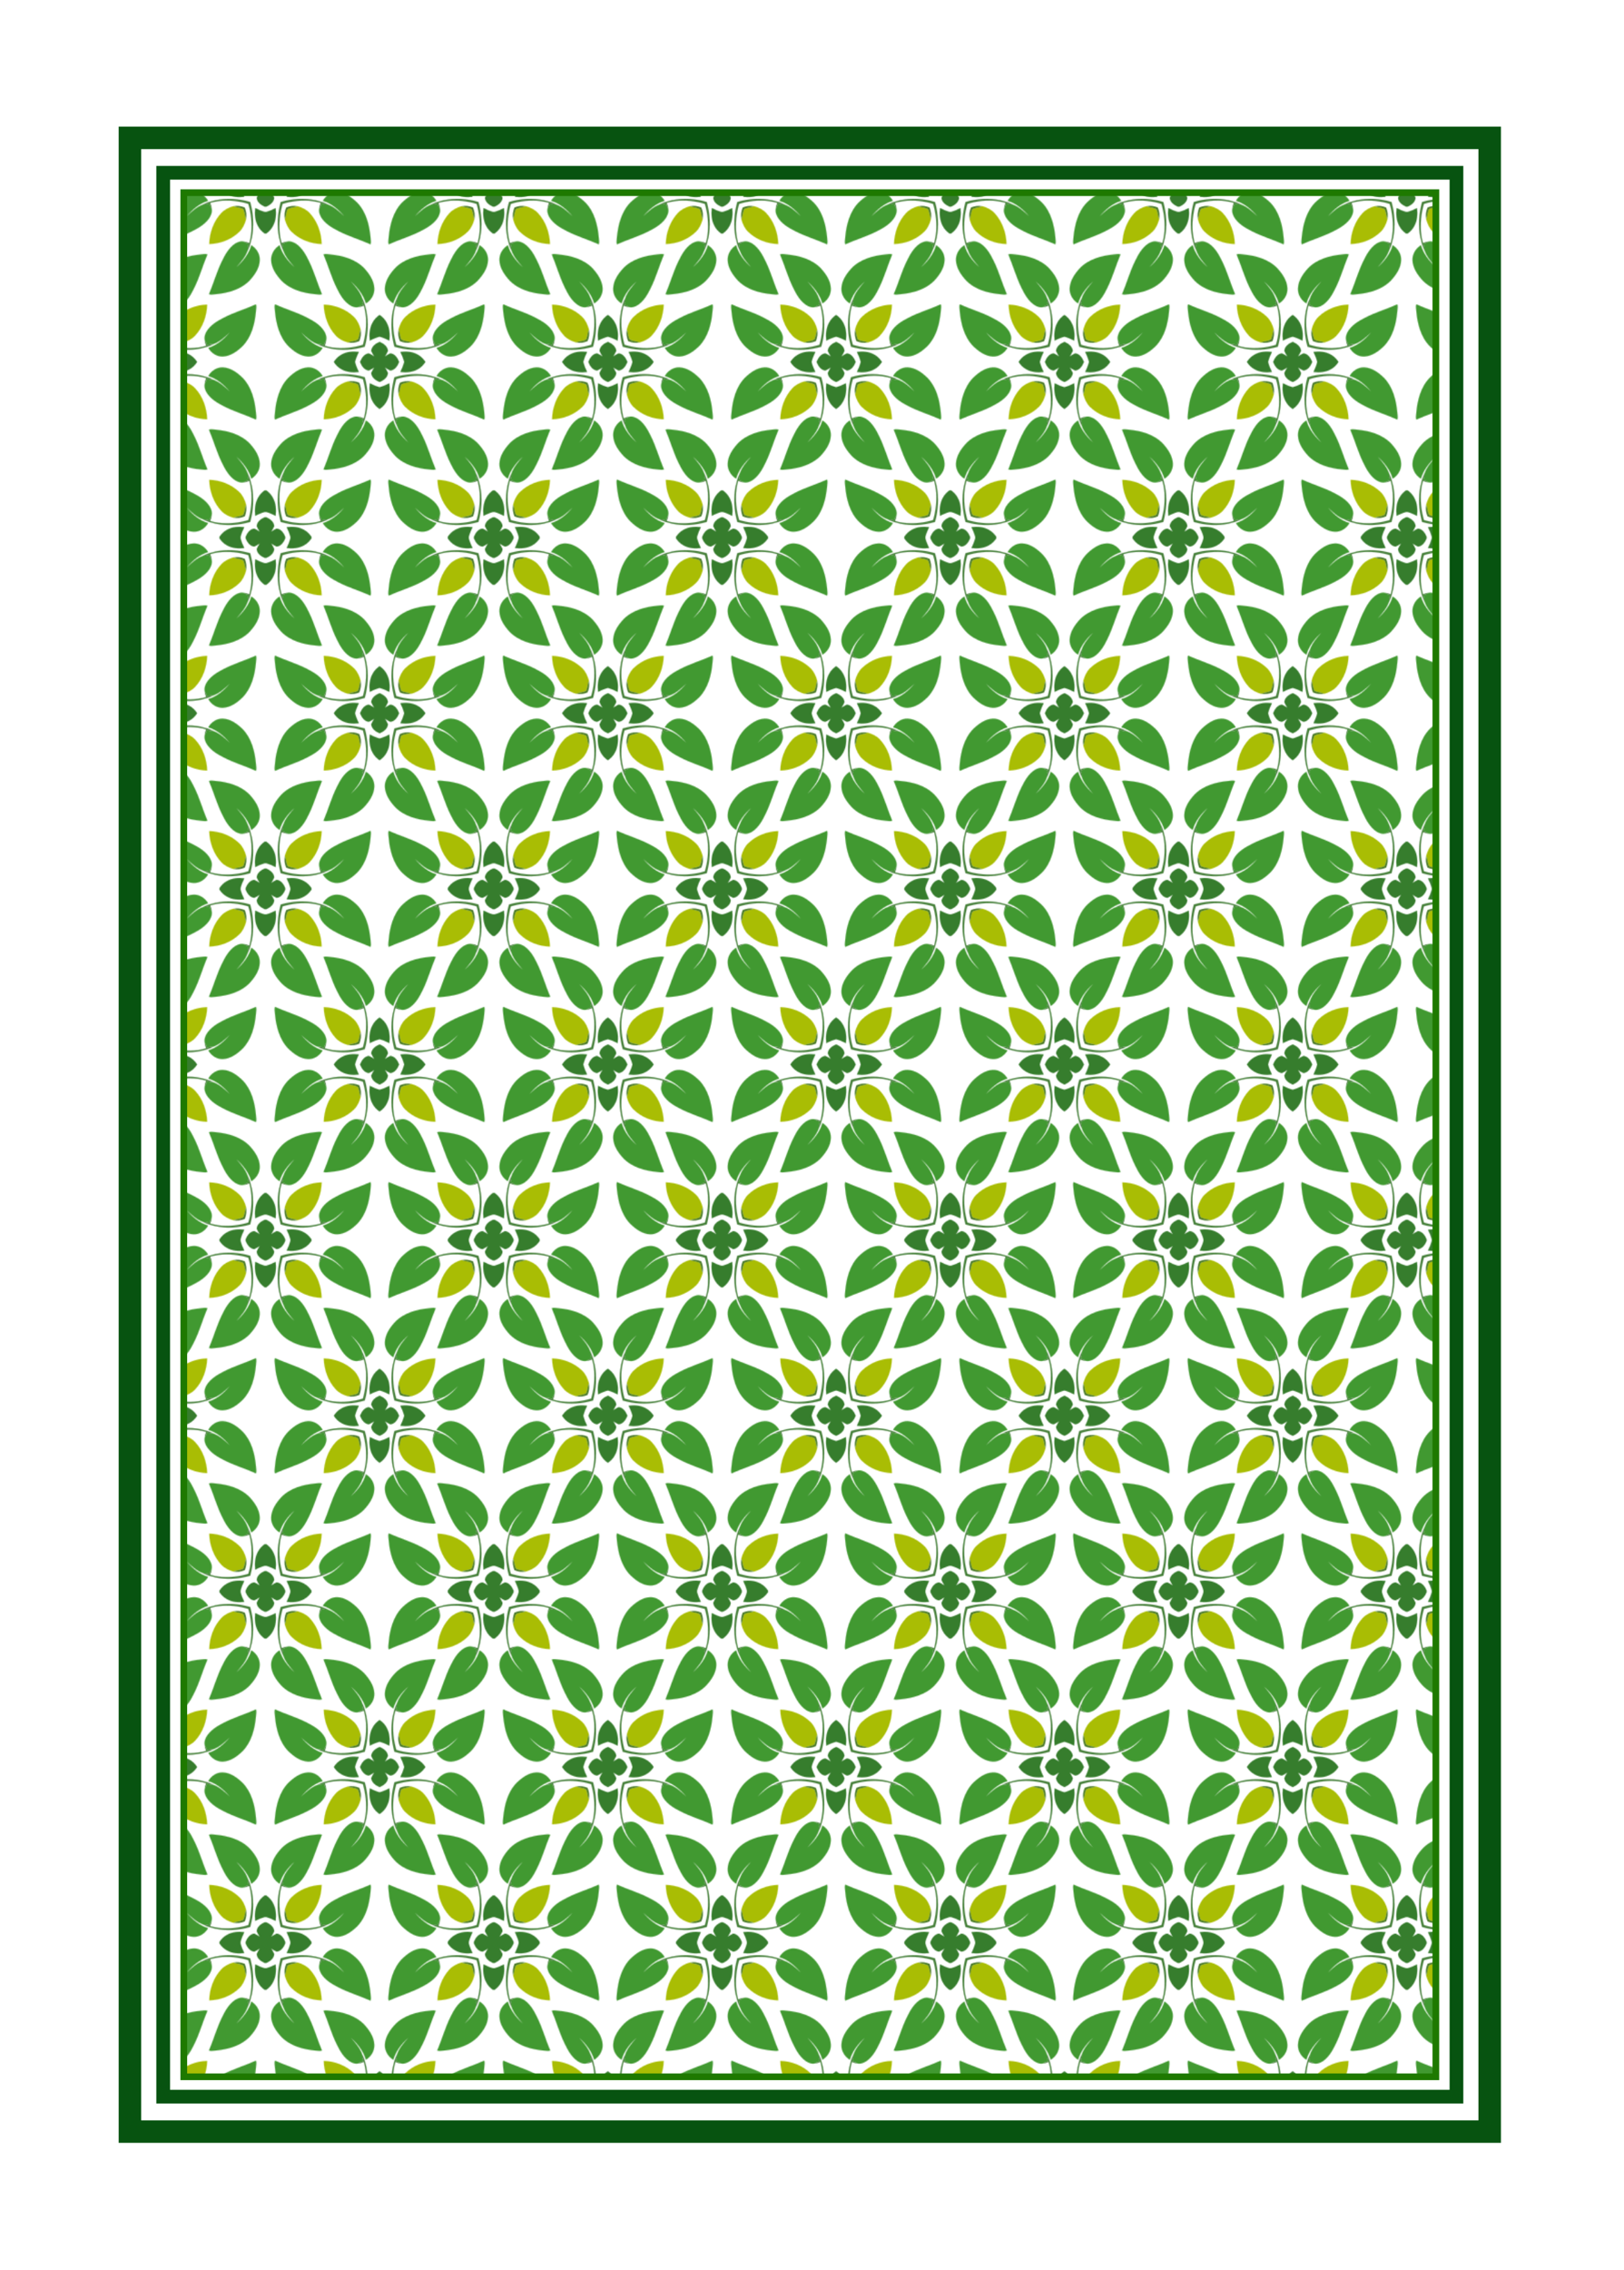 <?xml version="1.0" encoding="UTF-8" standalone="no"?>
<svg
   id="svg22446"
   version="1.1"
   viewBox="0 0 63 88"
   height="88mm"
   width="63mm"
   sodipodi:docname="green-2.svg"
   inkscape:version="1.4.1 (93de688d07, 2025-03-30)"
   inkscape:export-filename="green-2.svg"
   inkscape:export-xdpi="96"
   inkscape:export-ydpi="96"
   xmlns:inkscape="http://www.inkscape.org/namespaces/inkscape"
   xmlns:sodipodi="http://sodipodi.sourceforge.net/DTD/sodipodi-0.dtd"
   xmlns:xlink="http://www.w3.org/1999/xlink"
   xmlns="http://www.w3.org/2000/svg"
   xmlns:svg="http://www.w3.org/2000/svg"
   xmlns:rdf="http://www.w3.org/1999/02/22-rdf-syntax-ns#"
   xmlns:cc="http://creativecommons.org/ns#"
   xmlns:dc="http://purl.org/dc/elements/1.1/">
  <title
     id="title3347">Vector Playing Cards - Playing Card Backs</title>
  <sodipodi:namedview
     inkscape:document-units="mm"
     inkscape:snap-page="false"
     inkscape:snap-text-baseline="true"
     inkscape:snap-center="true"
     inkscape:snap-object-midpoints="true"
     inkscape:snap-midpoints="true"
     inkscape:snap-smooth-nodes="true"
     inkscape:object-paths="true"
     inkscape:snap-intersection-paths="true"
     inkscape:snap-bbox-midpoints="true"
     inkscape:snap-bbox-edge-midpoints="false"
     inkscape:bbox-nodes="false"
     inkscape:bbox-paths="false"
     inkscape:snap-bbox="true"
     showguides="true"
     inkscape:snap-global="true"
     inkscape:current-layer="svg22446"
     inkscape:window-maximized="0"
     inkscape:window-y="0"
     inkscape:window-x="0"
     inkscape:cy="470.05449"
     inkscape:cx="1251.6879"
     inkscape:zoom="0.74459453"
     inkscape:pagecheckerboard="true"
     showgrid="false"
     id="namedview10438"
     inkscape:window-height="2081"
     inkscape:window-width="1916"
     inkscape:pageshadow="2"
     inkscape:pageopacity="0"
     guidetolerance="10"
     gridtolerance="10"
     objecttolerance="10"
     borderopacity="1"
     bordercolor="#666666"
     pagecolor="#a6a6a6"
     showborder="false"
     units="mm"
     inkscape:snap-nodes="false"
     inkscape:snap-others="false"
     inkscape:snap-grids="false"
     inkscape:snap-to-guides="false"
     inkscape:showpageshadow="0"
     inkscape:deskcolor="#505050">
    <inkscape:page
       x="0"
       y="1.8946784e-14"
       width="63"
       height="88"
       id="page1"
       margin="0"
       bleed="0" />
  </sodipodi:namedview>
  <defs
     id="defs22440">
    <pattern
       patternTransform="matrix(0.035,0,0,0.036,43.27,451.147)"
       id="pattern5365"
       xlink:href="#New_Pattern_2" />
    <pattern
       overflow="visible"
       viewBox="21.565 -396.69 250.084 375.125"
       id="New_Pattern_2"
       patternUnits="userSpaceOnUse"
       height="375.125"
       width="250.084">
      <g
         id="g128">
        <polygon
           id="polygon2-9"
           points="21.565,-396.69 271.648,-396.69 271.648,-21.565 21.565,-21.565   "
           fill="none" />
        <g
           id="g20">
          <path
             id="path4-4"
             d="M271.648-43.096c4.241,1.746,8.806,4.76,9.219,9.718     c-0.94,2.022-2.009,4.029-3.284,5.878c1.849-1.275,3.857-2.344,5.878-3.284     c4.958,0.414,7.972,4.978,9.718,9.219c-1.746,4.241-4.76,8.806-9.718,9.219     c-2.022-0.94-4.029-2.009-5.878-3.284c1.275,1.849,2.344,3.857,3.284,5.878     c-0.414,4.958-4.978,7.972-9.219,9.718c-4.241-1.746-8.806-4.76-9.219-9.718     c0.94-2.022,2.009-4.029,3.284-5.878c-1.849,1.275-3.857,2.344-5.878,3.284     c-4.958-0.414-7.972-4.978-9.718-9.219c1.746-4.241,4.76-8.806,9.718-9.219     c2.022,0.94,4.029,2.009,5.878,3.284c-1.275-1.849-2.344-3.857-3.284-5.878     C262.843-38.336,267.408-41.35,271.648-43.096z"
             stroke-width="0.062"
             stroke="#367D2D"
             fill="#367D2D" />
          <path
             id="path6-4"
             d="M221.269-21.565c2.145-3.272,4.951-6.068,8.481-7.883     c5.784-3.235,12.637-3.674,19.101-2.9c-1.774,3.437-3.225,7.052-4.233,10.783     c1.008,3.732,2.459,7.346,4.233,10.783c-6.463,0.774-13.316,0.334-19.101-2.9     C226.221-15.497,223.415-18.292,221.269-21.565z"
             stroke-width="0.062"
             stroke="#367D2D"
             fill="#367D2D" />
          <path
             id="path8-1"
             d="M271.648-71.944c3.272,2.145,6.068,4.951,7.883,8.481     c3.235,5.784,3.674,12.637,2.9,19.101c-3.437-1.774-7.052-3.225-10.783-4.233     c-3.732,1.008-7.346,2.459-10.783,4.233c-0.774-6.463-0.334-13.316,2.901-19.101     C265.581-66.992,268.376-69.798,271.648-71.944z"
             stroke-width="0.062"
             stroke="#367D2D"
             fill="#367D2D" />
          <path
             id="path10-3"
             d="M171.079-38.717     c5.99,5.689,13.355,11.017,21.918,11.373c6.625,0.256,12.782-3.674,16.055-9.319     c-9.414-2.767-17.186-9.136-23.532-16.428c5.428,4.938,11.145,10.177,18.154,12.576     c2.299-0.417,4.537,0.251,6.614,1.191c0.529-1.932,1.392-3.752,2.566-5.383     c0.98-3.318-0.406-6.998-2.143-9.859c-4.342-6.625-11.451-10.772-18.394-14.218     c-11.479-5.857-23.972-9.33-35.752-14.474c-0.896,2.466-0.039,5.094,0.039,7.621     C157.846-62.36,161.465-48.498,171.079-38.717z"
             stroke-width="0.062"
             stroke="#419931"
             fill="#419931" />
          <path
             id="path12-1"
             d="M254.496-122.134     c5.689,5.99,11.017,13.355,11.373,21.918c0.256,6.625-3.674,12.782-9.319,16.055     c-2.767-9.414-9.136-17.186-16.428-23.532c4.938,5.428,10.177,11.145,12.576,18.154     c-0.417,2.299,0.251,4.537,1.191,6.614c-1.932,0.529-3.752,1.392-5.383,2.566     c-3.318,0.98-6.998-0.406-9.859-2.143c-6.625-4.342-10.772-11.451-14.218-18.394     c-5.857-11.479-9.33-23.972-14.474-35.752c2.466-0.896,5.094-0.039,7.621,0.039     C230.853-135.367,244.715-131.748,254.496-122.134z"
             stroke-width="0.062"
             stroke="#419931"
             fill="#419931" />
          <path
             id="path14-4"
             d="M247.749-45.464c-3.325,1.695-7.158,1.754-10.661,2.956     l-0.317,0.106c-4.916-1.397-9.781-3.613-13.328-7.393c-8.432-8.86-12.848-21.023-13.182-33.157     c12.134,0.335,24.297,4.75,33.157,13.182c3.78,3.546,5.996,8.412,7.393,13.328l-0.106,0.317     C249.503-52.622,249.444-48.789,247.749-45.464z"
             stroke-width="0.062"
             stroke="#A9BD04"
             fill="#A9BD04" />
          <path
             id="path16-2"
             d="M255.335-37.877     c-12.464,3.505-25.674,4.39-38.384,1.799c-4.532-1.113-9.169-2.177-13.277-4.437     c2.299-0.417,4.537,0.251,6.614,1.191c0.529-1.932,1.392-3.752,2.566-5.383     c-0.061,2.032-0.768,3.953-1.536,5.812c11.195,3.29,23.215,3.106,34.583,0.824     c2.49-0.517,4.952-1.14,7.38-1.861c0.721-2.429,1.343-4.89,1.861-7.38c2.283-11.368,2.466-23.387-0.824-34.583     c-1.859,0.768-3.78,1.475-5.812,1.536c1.631-1.175,3.452-2.038,5.383-2.566     c-0.941-2.076-1.609-4.314-1.191-6.614c2.26,4.109,3.324,8.746,4.437,13.277     C259.726-63.551,258.841-50.341,255.335-37.877z"
             stroke-width="0.062"
             stroke="#46803A"
             fill="#46803A" />
          <path
             id="path18-4"
             d="M249.328-43.885c-3.862,1.609-8.101,2.31-12.241,1.377     c3.503-1.202,7.336-1.262,10.661-2.956c1.695-3.325,1.754-7.158,2.956-10.661     C251.638-51.986,250.937-47.746,249.328-43.885z"
             stroke-width="0.062"
             stroke="#477823"
             fill="#477823" />
        </g>
        <g
           id="g38">
          <path
             id="path22-3"
             d="M21.565-43.096c4.241,1.746,8.806,4.76,9.219,9.718     c-0.94,2.022-2.009,4.029-3.284,5.878c1.849-1.275,3.857-2.344,5.878-3.284     c4.958,0.414,7.972,4.978,9.718,9.219c-1.746,4.241-4.76,8.806-9.718,9.219     c-2.022-0.94-4.029-2.009-5.878-3.284c1.275,1.849,2.344,3.857,3.284,5.878     c-0.414,4.958-4.978,7.972-9.219,9.718c-4.241-1.746-8.806-4.76-9.219-9.718     c0.94-2.022,2.009-4.029,3.284-5.878c-1.849,1.275-3.857,2.344-5.878,3.284     c-4.958-0.414-7.972-4.978-9.718-9.219c1.746-4.241,4.76-8.806,9.718-9.219     c2.022,0.94,4.029,2.009,5.878,3.284c-1.275-1.849-2.344-3.857-3.284-5.878     C12.759-38.336,17.324-41.35,21.565-43.096z"
             stroke-width="0.062"
             stroke="#367D2D"
             fill="#367D2D" />
          <path
             id="path24-6"
             d="M71.944-21.565c-2.145,3.272-4.951,6.068-8.481,7.883     c-5.784,3.235-12.637,3.674-19.101,2.9c1.774-3.437,3.225-7.052,4.233-10.783     c-1.008-3.732-2.459-7.346-4.233-10.783c6.463-0.774,13.316-0.334,19.101,2.9     C66.992-27.632,69.798-24.837,71.944-21.565z"
             stroke-width="0.062"
             stroke="#367D2D"
             fill="#367D2D" />
          <path
             id="path26-3"
             d="M21.565-71.944c3.272,2.145,6.068,4.951,7.883,8.481     c3.235,5.784,3.674,12.637,2.9,19.101c-3.437-1.774-7.052-3.225-10.783-4.233     c-3.732,1.008-7.346,2.459-10.783,4.233c-0.774-6.463-0.334-13.316,2.9-19.101     C15.497-66.992,18.292-69.798,21.565-71.944z"
             stroke-width="0.062"
             stroke="#367D2D"
             fill="#367D2D" />
          <path
             id="path28-6"
             d="M38.717-122.134     c-5.689,5.99-11.017,13.355-11.373,21.918c-0.256,6.625,3.674,12.782,9.319,16.055     c2.767-9.414,9.136-17.186,16.428-23.532c-4.938,5.428-10.177,11.145-12.576,18.154     c0.417,2.299-0.251,4.537-1.191,6.614c1.932,0.529,3.752,1.392,5.383,2.566     c3.318,0.98,6.998-0.406,9.859-2.143c6.625-4.342,10.772-11.451,14.218-18.394     c5.856-11.479,9.33-23.972,14.474-35.752c-2.466-0.896-5.094-0.039-7.621,0.039     C62.36-135.367,48.498-131.748,38.717-122.134z"
             stroke-width="0.062"
             stroke="#419931"
             fill="#419931" />
          <path
             id="path30-1"
             d="M122.134-38.717     c-5.99,5.689-13.355,11.017-21.918,11.373c-6.625,0.256-12.782-3.674-16.055-9.319     c9.414-2.767,17.186-9.136,23.532-16.428c-5.428,4.938-11.145,10.177-18.154,12.576     c-2.299-0.417-4.537,0.251-6.614,1.191c-0.529-1.932-1.392-3.752-2.566-5.383     c-0.98-3.318,0.406-6.998,2.143-9.859c4.342-6.625,11.451-10.772,18.394-14.218     c11.479-5.857,23.972-9.33,35.752-14.474c0.896,2.466,0.039,5.094-0.039,7.621     C135.367-62.36,131.748-48.498,122.134-38.717z"
             stroke-width="0.062"
             stroke="#419931"
             fill="#419931" />
          <path
             id="path32-0"
             d="M56.125-42.508l0.317,0.106     c4.916-1.397,9.781-3.613,13.328-7.393c8.432-8.86,12.848-21.023,13.182-33.157     c-12.134,0.335-24.297,4.75-33.157,13.182c-3.78,3.546-5.996,8.412-7.393,13.328l0.106,0.317     c1.202,3.503,1.262,7.336,2.956,10.661C48.789-43.77,52.622-43.71,56.125-42.508z"
             stroke-width="0.062"
             stroke="#A9BD04"
             fill="#A9BD04" />
          <path
             id="path34-6"
             d="M76.261-36.078c4.532-1.113,9.169-2.177,13.277-4.437     c-2.299-0.417-4.537,0.251-6.614,1.191c-0.529-1.932-1.392-3.752-2.566-5.383     c0.061,2.032,0.768,3.953,1.536,5.812c-11.195,3.29-23.215,3.106-34.583,0.824     c-2.49-0.517-4.952-1.14-7.38-1.861c-0.721-2.429-1.343-4.89-1.861-7.38     c-2.283-11.368-2.466-23.387,0.824-34.583c1.859,0.768,3.78,1.475,5.812,1.536     c-1.631-1.175-3.452-2.038-5.383-2.566c0.941-2.076,1.609-4.314,1.191-6.614     c-2.26,4.109-3.324,8.746-4.437,13.277c-2.591,12.71-1.706,25.92,1.799,38.384     C50.341-34.372,63.551-33.487,76.261-36.078z"
             stroke-width="0.062"
             stroke="#46803A"
             fill="#46803A" />
          <path
             id="path36-1"
             d="M56.125-42.508c-3.503-1.202-7.336-1.262-10.661-2.956     c-1.695-3.325-1.754-7.158-2.956-10.661c-0.933,4.139-0.232,8.379,1.377,12.241     C47.746-42.276,51.986-41.575,56.125-42.508z"
             stroke-width="0.062"
             stroke="#477823"
             fill="#477823" />
        </g>
        <g
           id="g90">
          <path
             id="path40-9"
             d="M146.606-230.659c4.241,1.746,8.806,4.76,9.219,9.718     c-0.94,2.022-2.009,4.029-3.284,5.878c1.849-1.275,3.857-2.344,5.878-3.284     c4.958,0.414,7.972,4.978,9.718,9.219c-1.746,4.241-4.76,8.806-9.718,9.219     c-2.022-0.94-4.029-2.009-5.878-3.284c1.275,1.849,2.344,3.857,3.284,5.878     c-0.414,4.958-4.978,7.972-9.219,9.718c-4.241-1.746-8.806-4.76-9.219-9.718     c0.94-2.022,2.009-4.029,3.284-5.878c-1.849,1.275-3.857,2.344-5.878,3.284     c-4.958-0.414-7.972-4.978-9.718-9.219c1.746-4.241,4.76-8.806,9.718-9.219     c2.022,0.94,4.029,2.009,5.878,3.284c-1.275-1.849-2.344-3.857-3.284-5.878     C137.801-225.899,142.366-228.913,146.606-230.659z"
             stroke-width="0.062"
             stroke="#367D2D"
             fill="#367D2D" />
          <path
             id="path42-2"
             d="M196.985-209.127c-2.145,3.272-4.951,6.068-8.481,7.883     c-5.784,3.235-12.637,3.674-19.101,2.9c1.774-3.437,3.225-7.052,4.233-10.783     c-1.008-3.732-2.459-7.346-4.233-10.783c6.463-0.774,13.316-0.334,19.101,2.9     C192.034-215.195,194.84-212.4,196.985-209.127z"
             stroke-width="0.062"
             stroke="#367D2D"
             fill="#367D2D" />
          <path
             id="path44-7"
             d="M146.606-158.749c-3.272-2.145-6.068-4.951-7.883-8.481     c-3.235-5.784-3.674-12.637-2.9-19.101c3.437,1.774,7.052,3.225,10.783,4.233     c3.732-1.008,7.346-2.459,10.783-4.233c0.774,6.463,0.334,13.316-2.9,19.101     C152.674-163.7,149.879-160.894,146.606-158.749z"
             stroke-width="0.062"
             stroke="#367D2D"
             fill="#367D2D" />
          <path
             id="path46-7"
             d="M96.228-209.127c2.145-3.272,4.951-6.068,8.481-7.883     c5.784-3.235,12.637-3.674,19.101-2.9c-1.774,3.437-3.225,7.052-4.233,10.783     c1.008,3.732,2.459,7.346,4.233,10.783c-6.463,0.774-13.316,0.334-19.101-2.9     C101.179-203.06,98.373-205.855,96.228-209.127z"
             stroke-width="0.062"
             stroke="#367D2D"
             fill="#367D2D" />
          <path
             id="path48-7"
             d="M146.606-259.506c3.272,2.145,6.068,4.951,7.883,8.481     c3.235,5.784,3.674,12.637,2.9,19.101c-3.437-1.774-7.052-3.225-10.783-4.233     c-3.732,1.008-7.346,2.459-10.783,4.233c-0.774-6.463-0.334-13.316,2.9-19.101     C140.539-254.555,143.334-257.361,146.606-259.506z"
             stroke-width="0.062"
             stroke="#367D2D"
             fill="#367D2D" />
          <path
             id="path50-7"
             d="M163.759-309.697     c-5.689,5.99-11.017,13.355-11.373,21.918c-0.256,6.625,3.674,12.782,9.319,16.055     c2.767-9.414,9.136-17.186,16.428-23.532c-4.938,5.428-10.177,11.145-12.576,18.154     c0.417,2.299-0.251,4.537-1.191,6.614c1.932,0.529,3.752,1.392,5.383,2.566     c3.318,0.98,6.998-0.406,9.859-2.143c6.625-4.342,10.772-11.451,14.218-18.394     c5.857-11.479,9.33-23.972,14.474-35.752c-2.466-0.896-5.094-0.039-7.621,0.039     C187.402-322.93,173.54-319.311,163.759-309.697z"
             stroke-width="0.062"
             stroke="#419931"
             fill="#419931" />
          <path
             id="path52-4"
             d="M46.037-226.28     c5.99,5.689,13.355,11.017,21.918,11.373c6.625,0.256,12.782-3.674,16.055-9.319     c-9.414-2.767-17.186-9.136-23.532-16.428c5.428,4.938,11.145,10.177,18.154,12.576     c2.299-0.417,4.537,0.251,6.614,1.191c0.529-1.932,1.392-3.752,2.566-5.383     c0.98-3.318-0.406-6.998-2.143-9.859c-4.342-6.625-11.451-10.772-18.394-14.218     c-11.479-5.856-23.972-9.33-35.752-14.474c-0.896,2.466-0.039,5.094,0.039,7.621     C32.804-249.923,36.423-236.061,46.037-226.28z"
             stroke-width="0.062"
             stroke="#419931"
             fill="#419931" />
          <path
             id="path54-1"
             d="M129.454-108.558     c5.689-5.99,11.017-13.355,11.373-21.918c0.256-6.625-3.674-12.782-9.319-16.055     c-2.767,9.414-9.136,17.186-16.428,23.532c4.938-5.428,10.177-11.145,12.576-18.154     c-0.417-2.299,0.251-4.537,1.191-6.614c-1.932-0.529-3.752-1.392-5.383-2.566     c-3.318-0.98-6.998,0.406-9.859,2.143c-6.625,4.342-10.772,11.451-14.218,18.394     c-5.857,11.479-9.33,23.972-14.474,35.752c2.466,0.896,5.094,0.039,7.621-0.039     C105.811-95.325,119.673-98.944,129.454-108.558z"
             stroke-width="0.062"
             stroke="#419931"
             fill="#419931" />
          <path
             id="path56-8"
             d="M247.176-191.975     c-5.99-5.689-13.355-11.017-21.918-11.373c-6.625-0.256-12.782,3.674-16.055,9.319     c9.414,2.767,17.186,9.136,23.532,16.428c-5.428-4.938-11.145-10.177-18.154-12.576     c-2.299,0.417-4.537-0.251-6.614-1.191c-0.529,1.932-1.392,3.752-2.566,5.383     c-0.98,3.318,0.406,6.998,2.143,9.859c4.342,6.625,11.451,10.772,18.394,14.218     c11.479,5.857,23.972,9.33,35.752,14.474c0.896-2.466,0.039-5.094-0.039-7.621     C260.409-168.332,256.79-182.194,247.176-191.975z"
             stroke-width="0.062"
             stroke="#419931"
             fill="#419931" />
          <path
             id="path58-4"
             d="M247.176-226.28     c-5.99,5.689-13.355,11.017-21.918,11.373c-6.625,0.256-12.782-3.674-16.055-9.319     c9.414-2.767,17.186-9.136,23.532-16.428c-5.428,4.938-11.145,10.177-18.154,12.576     c-2.299-0.417-4.537,0.251-6.614,1.191c-0.529-1.932-1.392-3.752-2.566-5.383     c-0.98-3.318,0.406-6.998,2.143-9.859c4.342-6.625,11.451-10.772,18.394-14.218     c11.479-5.856,23.972-9.33,35.752-14.474c0.896,2.466,0.039,5.094-0.039,7.621     C260.409-249.923,256.79-236.061,247.176-226.28z"
             stroke-width="0.062"
             stroke="#419931"
             fill="#419931" />
          <path
             id="path60"
             d="M129.454-309.697     c5.689,5.99,11.017,13.355,11.373,21.918c0.256,6.625-3.674,12.782-9.319,16.055     c-2.767-9.414-9.136-17.186-16.428-23.532c4.938,5.428,10.177,11.145,12.576,18.154     c-0.417,2.299,0.251,4.537,1.191,6.614c-1.932,0.529-3.752,1.392-5.383,2.566     c-3.318,0.98-6.998-0.406-9.859-2.143c-6.625-4.342-10.772-11.451-14.218-18.394     c-5.857-11.479-9.33-23.972-14.474-35.752c2.466-0.896,5.094-0.039,7.621,0.039     C105.811-322.93,119.673-319.311,129.454-309.697z"
             stroke-width="0.062"
             stroke="#419931"
             fill="#419931" />
          <path
             id="path62-7"
             d="M46.037-191.975     c5.99-5.689,13.355-11.017,21.918-11.373c6.625-0.256,12.782,3.674,16.055,9.319     c-9.414,2.767-17.186,9.136-23.532,16.428c5.428-4.938,11.145-10.177,18.154-12.576     c2.299,0.417,4.537-0.251,6.614-1.191c0.529,1.932,1.392,3.752,2.566,5.383     c0.98,3.318-0.406,6.998-2.143,9.859c-4.342,6.625-11.451,10.772-18.394,14.218     c-11.479,5.857-23.972,9.33-35.752,14.474c-0.896-2.466-0.039-5.094,0.039-7.621     C32.804-168.332,36.423-182.194,46.037-191.975z"
             stroke-width="0.062"
             stroke="#419931"
             fill="#419931" />
          <path
             id="path64-8"
             d="M163.759-108.558     c-5.689-5.99-11.017-13.355-11.373-21.918c-0.256-6.625,3.674-12.782,9.319-16.055     c2.767,9.414,9.136,17.186,16.428,23.532c-4.938-5.428-10.177-11.145-12.576-18.154     c0.417-2.299-0.251-4.537-1.191-6.614c1.932-0.529,3.752-1.392,5.383-2.566     c3.318-0.98,6.998,0.406,9.859,2.143c6.625,4.342,10.772,11.451,14.218,18.394     c5.857,11.479,9.33,23.972,14.474,35.752c-2.466,0.896-5.094,0.039-7.621-0.039     C187.402-95.325,173.54-98.944,163.759-108.558z"
             stroke-width="0.062"
             stroke="#419931"
             fill="#419931" />
          <path
             id="path66-2"
             d="M181.167-230.071l0.317,0.106     c4.916-1.397,9.781-3.613,13.328-7.393c8.432-8.86,12.848-21.023,13.182-33.157     c-12.134,0.335-24.297,4.75-33.157,13.182c-3.78,3.546-5.996,8.412-7.393,13.328l0.106,0.317     c1.202,3.503,1.262,7.336,2.956,10.661C173.831-231.332,177.664-231.273,181.167-230.071z"
             stroke-width="0.062"
             stroke="#A9BD04"
             fill="#A9BD04" />
          <path
             id="path68-2"
             d="M170.506-185.228c3.325-1.695,7.158-1.754,10.661-2.956     l0.317-0.106c4.916,1.397,9.781,3.613,13.328,7.393c8.432,8.86,12.848,21.023,13.182,33.157     c-12.134-0.335-24.297-4.75-33.157-13.182c-3.78-3.546-5.996-8.412-7.393-13.328l0.106-0.317     C168.752-178.07,168.811-181.903,170.506-185.228z"
             stroke-width="0.062"
             stroke="#A9BD04"
             fill="#A9BD04" />
          <path
             id="path70-7"
             d="M122.707-185.228c1.695,3.325,1.754,7.158,2.956,10.661     l0.106,0.317c-1.397,4.916-3.613,9.781-7.393,13.328c-8.86,8.432-21.023,12.848-33.157,13.182     c0.335-12.134,4.75-24.297,13.182-33.157c3.546-3.78,8.412-5.996,13.328-7.393l0.317,0.106     C115.549-186.982,119.382-186.923,122.707-185.228z"
             stroke-width="0.062"
             stroke="#A9BD04"
             fill="#A9BD04" />
          <path
             id="path72-1"
             d="M122.707-233.027c-3.325,1.695-7.158,1.754-10.661,2.956     l-0.317,0.106c-4.916-1.397-9.781-3.613-13.328-7.393c-8.432-8.86-12.848-21.023-13.182-33.157     c12.134,0.335,24.297,4.75,33.157,13.182c3.78,3.546,5.996,8.412,7.393,13.328l-0.106,0.317     C124.461-240.185,124.402-236.352,122.707-233.027z"
             stroke-width="0.062"
             stroke="#A9BD04"
             fill="#A9BD04" />
          <path
             id="path74-6"
             d="M201.303-223.641c4.532-1.113,9.169-2.177,13.277-4.437     c-2.299-0.417-4.537,0.251-6.614,1.191c-0.529-1.932-1.392-3.752-2.566-5.383     c0.061,2.032,0.768,3.953,1.536,5.812c-11.195,3.29-23.215,3.106-34.583,0.824     c-2.49-0.517-4.952-1.14-7.38-1.861c-0.721-2.429-1.343-4.89-1.861-7.38     c-2.283-11.368-2.466-23.387,0.824-34.583c1.859,0.768,3.78,1.475,5.812,1.536     c-1.631-1.175-3.452-2.038-5.383-2.566c0.941-2.076,1.609-4.314,1.191-6.614     c-2.26,4.109-3.324,8.746-4.437,13.277c-2.591,12.71-1.706,25.92,1.799,38.384     C175.383-221.935,188.593-221.05,201.303-223.641z"
             stroke-width="0.062"
             stroke="#46803A"
             fill="#46803A" />
          <path
             id="path76-7"
             d="M162.919-192.815     c12.464-3.505,25.674-4.39,38.384-1.799c4.532,1.113,9.169,2.177,13.277,4.437     c-2.299,0.417-4.537-0.251-6.614-1.191c-0.529,1.932-1.392,3.752-2.566,5.383     c0.061-2.032,0.768-3.953,1.536-5.812c-11.195-3.29-23.215-3.106-34.583-0.824     c-2.49,0.517-4.952,1.14-7.38,1.861c-0.721,2.429-1.343,4.89-1.861,7.38     c-2.283,11.368-2.466,23.387,0.824,34.583c1.859-0.768,3.78-1.475,5.812-1.536     c-1.631,1.175-3.452,2.038-5.383,2.566c0.941,2.076,1.609,4.314,1.191,6.614     c-2.26-4.109-3.324-8.746-4.437-13.277C158.529-167.141,159.414-180.351,162.919-192.815z"
             stroke-width="0.062"
             stroke="#46803A"
             fill="#46803A" />
          <path
             id="path78-0"
             d="M130.294-192.815     c3.505,12.464,4.39,25.674,1.799,38.384c-1.113,4.532-2.177,9.169-4.437,13.277     c-0.417-2.299,0.251-4.537,1.191-6.614c-1.932-0.529-3.752-1.392-5.383-2.566     c2.032,0.061,3.953,0.768,5.812,1.536c3.29-11.195,3.106-23.215,0.824-34.583     c-0.517-2.49-1.14-4.952-1.861-7.38c-2.429-0.721-4.89-1.343-7.38-1.861     c-11.368-2.283-23.387-2.466-34.583,0.824c0.768,1.859,1.475,3.78,1.536,5.812     c-1.175-1.631-2.038-3.452-2.566-5.383c-2.076,0.941-4.314,1.609-6.614,1.191     c4.109-2.26,8.746-3.324,13.277-4.437C104.62-197.205,117.83-196.32,130.294-192.815z"
             stroke-width="0.062"
             stroke="#46803A"
             fill="#46803A" />
          <path
             id="path80-5"
             d="M130.294-225.44     c-12.464,3.505-25.674,4.39-38.384,1.799c-4.532-1.113-9.169-2.177-13.277-4.437     c2.299-0.417,4.537,0.251,6.614,1.191c0.529-1.932,1.392-3.752,2.566-5.383     c-0.061,2.032-0.768,3.953-1.536,5.812c11.195,3.29,23.215,3.106,34.583,0.824     c2.49-0.517,4.952-1.14,7.38-1.861c0.721-2.429,1.343-4.89,1.861-7.38c2.283-11.368,2.466-23.387-0.824-34.583     c-1.859,0.768-3.78,1.475-5.812,1.536c1.631-1.175,3.452-2.038,5.383-2.566     c-0.941-2.076-1.609-4.314-1.191-6.614c2.26,4.109,3.324,8.746,4.437,13.277     C134.684-251.114,133.799-237.904,130.294-225.44z"
             stroke-width="0.062"
             stroke="#46803A"
             fill="#46803A" />
          <path
             id="path82-9"
             d="M181.167-230.071c-3.503-1.202-7.336-1.262-10.661-2.956     c-1.695-3.325-1.754-7.158-2.956-10.661c-0.933,4.139-0.232,8.379,1.377,12.241     C172.788-229.839,177.028-229.137,181.167-230.071z"
             stroke-width="0.062"
             stroke="#477823"
             fill="#477823" />
          <path
             id="path84-7"
             d="M168.926-186.808c3.862-1.609,8.101-2.31,12.241-1.377     c-3.503,1.202-7.336,1.262-10.661,2.956c-1.695,3.325-1.754,7.158-2.956,10.661     C166.616-178.706,167.318-182.946,168.926-186.808z"
             stroke-width="0.062"
             stroke="#477823"
             fill="#477823" />
          <path
             id="path86-7"
             d="M124.287-186.808c1.609,3.862,2.31,8.101,1.377,12.241     c-1.202-3.503-1.262-7.336-2.956-10.661c-3.325-1.695-7.158-1.754-10.661-2.956     C116.185-189.118,120.425-188.416,124.287-186.808z"
             stroke-width="0.062"
             stroke="#477823"
             fill="#477823" />
          <path
             id="path88-7"
             d="M124.287-231.447c-3.862,1.609-8.101,2.31-12.241,1.377     c3.503-1.202,7.336-1.262,10.661-2.956c1.695-3.325,1.754-7.158,2.956-10.661     C126.597-239.549,125.895-235.309,124.287-231.447z"
             stroke-width="0.062"
             stroke="#477823"
             fill="#477823" />
        </g>
        <g
           id="g108">
          <path
             id="path92-8"
             d="M271.648-418.221c4.241,1.746,8.806,4.76,9.219,9.718     c-0.94,2.022-2.009,4.029-3.284,5.878c1.849-1.275,3.857-2.344,5.878-3.284     c4.958,0.414,7.972,4.978,9.718,9.219c-1.746,4.241-4.76,8.806-9.718,9.219     c-2.022-0.94-4.029-2.009-5.878-3.284c1.275,1.849,2.344,3.857,3.284,5.878     c-0.414,4.958-4.978,7.972-9.219,9.718c-4.241-1.746-8.806-4.76-9.219-9.718     c0.94-2.022,2.009-4.029,3.284-5.878c-1.849,1.275-3.857,2.344-5.878,3.284     c-4.958-0.414-7.972-4.978-9.718-9.219c1.746-4.241,4.76-8.806,9.718-9.219     c2.022,0.94,4.029,2.009,5.878,3.284c-1.275-1.849-2.344-3.857-3.284-5.878     C262.843-413.461,267.408-416.476,271.648-418.221z"
             stroke-width="0.062"
             stroke="#367D2D"
             fill="#367D2D" />
          <path
             id="path94-5"
             d="M271.648-346.311c-3.272-2.145-6.068-4.951-7.883-8.481     c-3.235-5.784-3.674-12.637-2.901-19.101c3.437,1.774,7.052,3.225,10.783,4.233     c3.732-1.008,7.346-2.459,10.783-4.233c0.774,6.463,0.334,13.316-2.9,19.101     C277.716-351.262,274.921-348.457,271.648-346.311z"
             stroke-width="0.062"
             stroke="#367D2D"
             fill="#367D2D" />
          <path
             id="path96-3"
             d="M221.269-396.69c2.145-3.272,4.951-6.068,8.481-7.883     c5.784-3.235,12.637-3.674,19.101-2.9c-1.774,3.437-3.225,7.052-4.233,10.783     c1.008,3.732,2.459,7.346,4.233,10.783c-6.463,0.774-13.316,0.334-19.101-2.9     C226.221-390.623,223.415-393.418,221.269-396.69z"
             stroke-width="0.062"
             stroke="#367D2D"
             fill="#367D2D" />
          <path
             id="path98-5"
             d="M254.496-296.121     c5.689-5.99,11.017-13.355,11.373-21.918c0.256-6.625-3.674-12.782-9.319-16.055     c-2.767,9.414-9.136,17.186-16.428,23.532c4.938-5.428,10.177-11.145,12.576-18.154     c-0.417-2.299,0.251-4.537,1.191-6.614c-1.932-0.529-3.752-1.392-5.383-2.566     c-3.318-0.98-6.998,0.406-9.859,2.143c-6.625,4.342-10.772,11.451-14.218,18.394     c-5.857,11.479-9.33,23.972-14.474,35.752c2.466,0.896,5.094,0.039,7.621-0.039     C230.853-282.888,244.715-286.507,254.496-296.121z"
             stroke-width="0.062"
             stroke="#419931"
             fill="#419931" />
          <path
             id="path100-1"
             d="M171.079-379.538     c5.99-5.689,13.355-11.017,21.918-11.373c6.625-0.256,12.782,3.674,16.055,9.319     c-9.414,2.767-17.186,9.136-23.532,16.428c5.428-4.938,11.145-10.177,18.154-12.576     c2.299,0.417,4.537-0.251,6.614-1.191c0.529,1.932,1.392,3.752,2.566,5.383     c0.98,3.318-0.406,6.998-2.143,9.859c-4.342,6.625-11.451,10.772-18.394,14.218     c-11.479,5.857-23.972,9.33-35.752,14.474c-0.896-2.466-0.039-5.094,0.039-7.621     C157.846-355.895,161.465-369.757,171.079-379.538z"
             stroke-width="0.062"
             stroke="#419931"
             fill="#419931" />
          <path
             id="path102-4"
             d="M247.749-372.791c1.695,3.325,1.754,7.158,2.956,10.661     l0.106,0.317c-1.397,4.916-3.613,9.781-7.393,13.328c-8.86,8.432-21.023,12.848-33.157,13.182     c0.335-12.134,4.75-24.297,13.182-33.157c3.546-3.78,8.412-5.996,13.328-7.393l0.317,0.106     C240.591-374.545,244.424-374.485,247.749-372.791z"
             stroke-width="0.062"
             stroke="#A9BD04"
             fill="#A9BD04" />
          <path
             id="path104-1"
             d="M255.335-380.377c3.505,12.464,4.39,25.674,1.799,38.384     c-1.113,4.532-2.177,9.169-4.437,13.277c-0.417-2.299,0.251-4.537,1.191-6.614     c-1.932-0.529-3.752-1.392-5.383-2.566c2.032,0.061,3.953,0.768,5.812,1.536     c3.29-11.195,3.106-23.215,0.824-34.583c-0.517-2.49-1.14-4.952-1.861-7.38     c-2.429-0.721-4.89-1.343-7.38-1.861c-11.368-2.283-23.387-2.466-34.583,0.824     c0.768,1.859,1.475,3.78,1.536,5.812c-1.175-1.631-2.038-3.452-2.566-5.383     c-2.076,0.941-4.314,1.609-6.614,1.191c4.109-2.26,8.746-3.324,13.277-4.437     C229.661-384.768,242.872-383.883,255.335-380.377z"
             stroke-width="0.062"
             stroke="#46803A"
             fill="#46803A" />
          <path
             id="path106-0"
             d="M249.328-374.37c1.609,3.862,2.31,8.101,1.377,12.241     c-1.202-3.503-1.262-7.336-2.956-10.661c-3.325-1.695-7.158-1.754-10.661-2.956     C241.227-376.68,245.466-375.979,249.328-374.37z"
             stroke-width="0.062"
             stroke="#477823"
             fill="#477823" />
        </g>
        <g
           id="g126">
          <path
             id="path110-9"
             d="M21.565-418.221c4.241,1.746,8.806,4.76,9.219,9.718     c-0.94,2.022-2.009,4.029-3.284,5.878c1.849-1.275,3.857-2.344,5.878-3.284     c4.958,0.414,7.972,4.978,9.718,9.219c-1.746,4.241-4.76,8.806-9.718,9.219     c-2.022-0.94-4.029-2.009-5.878-3.284c1.275,1.849,2.344,3.857,3.284,5.878     c-0.414,4.958-4.978,7.972-9.219,9.718c-4.241-1.746-8.806-4.76-9.219-9.718     c0.94-2.022,2.009-4.029,3.284-5.878c-1.849,1.275-3.857,2.344-5.878,3.284     c-4.958-0.414-7.972-4.978-9.718-9.219c1.746-4.241,4.76-8.806,9.718-9.219     c2.022,0.94,4.029,2.009,5.878,3.284c-1.275-1.849-2.344-3.857-3.284-5.878     C12.759-413.461,17.324-416.476,21.565-418.221z"
             stroke-width="0.062"
             stroke="#367D2D"
             fill="#367D2D" />
          <path
             id="path112-5"
             d="M71.944-396.69c-2.145,3.272-4.951,6.068-8.481,7.883     c-5.784,3.235-12.637,3.674-19.101,2.9c1.774-3.437,3.225-7.052,4.233-10.783     c-1.008-3.732-2.459-7.346-4.233-10.783c6.463-0.774,13.316-0.334,19.101,2.9     C66.992-402.758,69.798-399.962,71.944-396.69z"
             stroke-width="0.062"
             stroke="#367D2D"
             fill="#367D2D" />
          <path
             id="path114-3"
             d="M21.565-346.311c-3.272-2.145-6.068-4.951-7.883-8.481     c-3.235-5.784-3.674-12.637-2.9-19.101c3.437,1.774,7.052,3.225,10.783,4.233     c3.732-1.008,7.346-2.459,10.783-4.233c0.774,6.463,0.334,13.316-2.9,19.101     C27.632-351.262,24.837-348.457,21.565-346.311z"
             stroke-width="0.062"
             stroke="#367D2D"
             fill="#367D2D" />
          <path
             id="path116-1"
             d="M122.134-379.538     c-5.99-5.689-13.355-11.017-21.918-11.373c-6.625-0.256-12.782,3.674-16.055,9.319     c9.414,2.767,17.186,9.136,23.532,16.428c-5.428-4.938-11.145-10.177-18.154-12.576     c-2.299,0.417-4.537-0.251-6.614-1.191c-0.529,1.932-1.392,3.752-2.566,5.383     c-0.98,3.318,0.406,6.998,2.143,9.859c4.342,6.625,11.451,10.772,18.394,14.218     c11.479,5.857,23.972,9.33,35.752,14.474c0.896-2.466,0.039-5.094-0.039-7.621     C135.367-355.895,131.748-369.757,122.134-379.538z"
             stroke-width="0.062"
             stroke="#419931"
             fill="#419931" />
          <path
             id="path118"
             d="M38.717-296.121     c-5.689-5.99-11.017-13.355-11.373-21.918c-0.256-6.625,3.674-12.782,9.319-16.055     c2.767,9.414,9.136,17.186,16.428,23.532c-4.938-5.428-10.177-11.145-12.576-18.154     c0.417-2.299-0.251-4.537-1.191-6.614c1.932-0.529,3.752-1.392,5.383-2.566     c3.318-0.98,6.998,0.406,9.859,2.143c6.625,4.342,10.772,11.451,14.218,18.394     c5.856,11.479,9.33,23.972,14.474,35.752c-2.466,0.896-5.094,0.039-7.621-0.039     C62.36-282.888,48.498-286.507,38.717-296.121z"
             stroke-width="0.062"
             stroke="#419931"
             fill="#419931" />
          <path
             id="path120-2"
             d="M45.464-372.791c3.325-1.695,7.158-1.754,10.661-2.956     l0.317-0.106c4.916,1.397,9.781,3.613,13.328,7.393c8.432,8.86,12.848,21.023,13.182,33.157     c-12.134-0.335-24.297-4.75-33.157-13.182c-3.78-3.546-5.996-8.412-7.393-13.328l0.106-0.317     C43.71-365.633,43.769-369.466,45.464-372.791z"
             stroke-width="0.062"
             stroke="#A9BD04"
             fill="#A9BD04" />
          <path
             id="path122-5"
             d="M37.877-380.377c12.464-3.505,25.674-4.39,38.384-1.799     c4.532,1.113,9.169,2.177,13.277,4.437c-2.299,0.417-4.537-0.251-6.614-1.191     c-0.529,1.932-1.392,3.752-2.566,5.383c0.061-2.032,0.768-3.953,1.536-5.812     c-11.195-3.29-23.215-3.106-34.583-0.824c-2.49,0.517-4.952,1.14-7.38,1.861     c-0.721,2.429-1.343,4.89-1.861,7.38c-2.283,11.368-2.466,23.387,0.824,34.583     c1.859-0.768,3.78-1.475,5.812-1.536c-1.631,1.175-3.452,2.038-5.383,2.566c0.941,2.076,1.609,4.314,1.191,6.614     c-2.26-4.109-3.324-8.746-4.437-13.277C33.487-354.703,34.372-367.914,37.877-380.377z"
             stroke-width="0.062"
             stroke="#46803A"
             fill="#46803A" />
          <path
             id="path124"
             d="M43.885-374.37c3.862-1.609,8.101-2.31,12.241-1.377     c-3.503,1.202-7.336,1.262-10.661,2.956c-1.695,3.325-1.754,7.158-2.956,10.661     C41.575-366.269,42.276-370.508,43.885-374.37z"
             stroke-width="0.062"
             stroke="#477823"
             fill="#477823" />
        </g>
      </g>
    </pattern>
    <pattern
       id="pattern5020"
       height="256"
       width="256"
       patternUnits="userSpaceOnUse">
      <g
         style="display:inline"
         id="fullPattern"
         clip-path="url(#patternClipPath)"
         inkscape:label="Helper Layer (don't use)">
        <g
           transform="scale(2.56)"
           inkscape:label="Pattern Background"
           id="designBottom"
           inkscape:groupmode="layer"
           style="display:inline">
          <rect
             style="color:#000000;display:inline;overflow:visible;visibility:visible;fill:#950000;fill-opacity:1;fill-rule:nonzero;stroke:none;stroke-width:0;marker:none;enable-background:accumulate"
             id="rect9111"
             width="100"
             height="100"
             x="0"
             y="0" />
        </g>
        <g
           transform="scale(2.56)"
           inkscape:label="Pattern Foreground"
           id="designTop"
           inkscape:groupmode="layer"
           style="display:inline">
          <rect
             transform="rotate(-45)"
             ry="2.2"
             rx="2.2"
             y="21.385"
             x="-26.529"
             height="22.002"
             width="22.002"
             id="rect5010"
             style="fill:#ffffff;fill-opacity:1;stroke-width:0.164" />
          <rect
             transform="rotate(-45)"
             ry="1.467"
             rx="1.467"
             y="56.443"
             x="17.057"
             height="14.668"
             width="14.668"
             id="rect5012"
             style="fill:#ffffff;fill-opacity:1;stroke-width:0.109" />
          <rect
             style="fill:#ffffff;fill-opacity:1;stroke-width:0.164"
             id="rect5008"
             width="22.002"
             height="22.002"
             x="-11.399"
             y="104.539"
             rx="2.2"
             ry="2.2"
             transform="rotate(-45)" />
          <rect
             style="fill:#ffffff;fill-opacity:1;stroke-width:0.109"
             id="rect5014"
             width="14.668"
             height="14.668"
             x="-40.159"
             y="68.675"
             rx="1.467"
             ry="1.467"
             transform="rotate(-45)" />
          <path
             style="fill:none;stroke:#ffffff;stroke-width:2.344;stroke-linecap:butt;stroke-linejoin:miter;stroke-miterlimit:4;stroke-dasharray:none;stroke-opacity:1"
             d="M -31.567,79.481 71.026,-23.112"
             id="path5018"
             inkscape:connector-curvature="0" />
        </g>
        <g
           sodipodi:insensitive="true"
           id="designBottomGenerator">
          <use
             x="0"
             y="0"
             xlink:href="#designBottom"
             transform="translate(-256,-256)"
             id="bottom1"
             width="100%"
             height="100%" />
          <use
             x="0"
             y="0"
             xlink:href="#designBottom"
             transform="translate(0,-256)"
             id="bottom2"
             width="100%"
             height="100%" />
          <use
             x="0"
             y="0"
             xlink:href="#designBottom"
             transform="translate(256,-256)"
             id="bottom3"
             width="100%"
             height="100%" />
          <use
             x="0"
             y="0"
             xlink:href="#designBottom"
             transform="translate(-256)"
             id="bottom4"
             width="100%"
             height="100%" />
          <use
             x="0"
             y="0"
             xlink:href="#designBottom"
             id="bottom5"
             width="100%"
             height="100%" />
          <use
             x="0"
             y="0"
             xlink:href="#designBottom"
             transform="translate(256)"
             id="bottom6"
             width="100%"
             height="100%" />
          <use
             x="0"
             y="0"
             xlink:href="#designBottom"
             transform="translate(-256,256)"
             id="bottom7"
             width="100%"
             height="100%" />
          <use
             x="0"
             y="0"
             xlink:href="#designBottom"
             transform="translate(0,256)"
             id="bottom8"
             width="100%"
             height="100%" />
          <use
             x="0"
             y="0"
             xlink:href="#designBottom"
             id="bottom9"
             width="100%"
             height="100%"
             transform="translate(256,256)" />
        </g>
        <g
           sodipodi:insensitive="true"
           id="designTopGenerator">
          <use
             x="0"
             y="0"
             xlink:href="#designTop"
             transform="translate(-256,-256)"
             id="top1"
             width="100%"
             height="100%" />
          <use
             x="0"
             y="0"
             xlink:href="#designTop"
             transform="translate(0,-256)"
             id="top2"
             width="100%"
             height="100%" />
          <use
             x="0"
             y="0"
             xlink:href="#designTop"
             transform="translate(256,-256)"
             id="top3"
             width="100%"
             height="100%" />
          <use
             x="0"
             y="0"
             xlink:href="#designTop"
             transform="translate(-256)"
             id="top4"
             width="100%"
             height="100%" />
          <use
             x="0"
             y="0"
             xlink:href="#designTop"
             id="top5"
             width="100%"
             height="100%" />
          <use
             x="0"
             y="0"
             xlink:href="#designTop"
             transform="translate(256)"
             id="top6"
             width="100%"
             height="100%" />
          <use
             x="0"
             y="0"
             xlink:href="#designTop"
             transform="translate(-256,256)"
             id="top7"
             width="100%"
             height="100%" />
          <use
             x="0"
             y="0"
             xlink:href="#designTop"
             transform="translate(0,256)"
             id="top8"
             width="100%"
             height="100%" />
          <use
             x="0"
             y="0"
             xlink:href="#designTop"
             id="top9"
             width="100%"
             height="100%"
             transform="translate(256,256)" />
        </g>
      </g>
    </pattern>
    <clipPath
       clipPathUnits="userSpaceOnUse"
       id="patternClipPath">
      <rect
         y="0"
         x="0"
         height="256"
         width="256"
         id="clipPathRect"
         style="color:#000000;display:inline;overflow:visible;visibility:visible;opacity:1;fill:#ffff00;fill-opacity:1;fill-rule:nonzero;stroke:none;stroke-width:20;stroke-linecap:square;stroke-linejoin:miter;stroke-miterlimit:4;stroke-dasharray:none;stroke-dashoffset:1.099;stroke-opacity:1;marker:none;enable-background:accumulate" />
    </clipPath>
    <linearGradient
       id="linearGradient4793"
       inkscape:swatch="solid">
      <stop
         style="stop-color:#000000;stop-opacity:1;"
         offset="0"
         id="stop4791" />
    </linearGradient>
    <pattern
       patternUnits="userSpaceOnUse"
       width="256"
       height="256"
       id="pattern5020-6">
      <g
         clip-path="url(#patternClipPath-7)"
         id="fullPattern-3"
         style="display:inline">
        <g
           id="designBottom-7"
           transform="scale(2.56)">
          <rect
             y="0"
             x="0"
             height="100"
             width="100"
             id="rect9111-7"
             style="color:#000000;display:inline;overflow:visible;visibility:visible;fill:#09224b;fill-opacity:1;fill-rule:nonzero;stroke:none;stroke-width:0;marker:none;enable-background:accumulate" />
        </g>
        <g
           id="designTop-8"
           transform="scale(2.56)">
          <rect
             style="fill:#ffffff;fill-opacity:1;stroke-width:0.164"
             id="rect5010-2"
             width="22.002"
             height="22.002"
             x="-26.529"
             y="21.385"
             rx="2.2"
             ry="2.2"
             transform="rotate(-45)" />
          <rect
             style="fill:#ffffff;fill-opacity:1;stroke-width:0.109"
             id="rect5012-5"
             width="14.668"
             height="14.668"
             x="17.057"
             y="56.443"
             rx="1.467"
             ry="1.467"
             transform="rotate(-45)" />
          <rect
             transform="rotate(-45)"
             ry="2.2"
             rx="2.2"
             y="104.539"
             x="-11.399"
             height="22.002"
             width="22.002"
             id="rect5008-2"
             style="fill:#ffffff;fill-opacity:1;stroke-width:0.164" />
          <rect
             transform="rotate(-45)"
             ry="1.467"
             rx="1.467"
             y="68.675"
             x="-40.159"
             height="14.668"
             width="14.668"
             id="rect5014-4"
             style="fill:#ffffff;fill-opacity:1;stroke-width:0.109" />
          <path
             id="path5018-8"
             d="M -31.567,79.481 71.026,-23.112"
             style="fill:none;stroke:#ffffff;stroke-width:2.344;stroke-linecap:butt;stroke-linejoin:miter;stroke-miterlimit:4;stroke-dasharray:none;stroke-opacity:1" />
        </g>
        <g
           id="designBottomGenerator-1">
          <use
             height="100%"
             width="100%"
             id="bottom1-0"
             transform="translate(-256,-256)"
             xlink:href="#designBottom-7"
             y="0"
             x="0" />
          <use
             height="100%"
             width="100%"
             id="bottom2-5"
             transform="translate(0,-256)"
             xlink:href="#designBottom-7"
             y="0"
             x="0" />
          <use
             height="100%"
             width="100%"
             id="bottom3-4"
             transform="translate(256,-256)"
             xlink:href="#designBottom-7"
             y="0"
             x="0" />
          <use
             height="100%"
             width="100%"
             id="bottom4-6"
             transform="translate(-256)"
             xlink:href="#designBottom-7"
             y="0"
             x="0" />
          <use
             height="100%"
             width="100%"
             id="bottom5-0"
             xlink:href="#designBottom-7"
             y="0"
             x="0" />
          <use
             height="100%"
             width="100%"
             id="bottom6-6"
             transform="translate(256)"
             xlink:href="#designBottom-7"
             y="0"
             x="0" />
          <use
             height="100%"
             width="100%"
             id="bottom7-5"
             transform="translate(-256,256)"
             xlink:href="#designBottom-7"
             y="0"
             x="0" />
          <use
             height="100%"
             width="100%"
             id="bottom8-4"
             transform="translate(0,256)"
             xlink:href="#designBottom-7"
             y="0"
             x="0" />
          <use
             transform="translate(256,256)"
             height="100%"
             width="100%"
             id="bottom9-0"
             xlink:href="#designBottom-7"
             y="0"
             x="0" />
        </g>
        <g
           id="designTopGenerator-8">
          <use
             height="100%"
             width="100%"
             id="top1-3"
             transform="translate(-256,-256)"
             xlink:href="#designTop-8"
             y="0"
             x="0" />
          <use
             height="100%"
             width="100%"
             id="top2-9"
             transform="translate(0,-256)"
             xlink:href="#designTop-8"
             y="0"
             x="0" />
          <use
             height="100%"
             width="100%"
             id="top3-2"
             transform="translate(256,-256)"
             xlink:href="#designTop-8"
             y="0"
             x="0" />
          <use
             height="100%"
             width="100%"
             id="top4-7"
             transform="translate(-256)"
             xlink:href="#designTop-8"
             y="0"
             x="0" />
          <use
             height="100%"
             width="100%"
             id="top5-2"
             xlink:href="#designTop-8"
             y="0"
             x="0" />
          <use
             height="100%"
             width="100%"
             id="top6-0"
             transform="translate(256)"
             xlink:href="#designTop-8"
             y="0"
             x="0" />
          <use
             height="100%"
             width="100%"
             id="top7-4"
             transform="translate(-256,256)"
             xlink:href="#designTop-8"
             y="0"
             x="0" />
          <use
             height="100%"
             width="100%"
             id="top8-9"
             transform="translate(0,256)"
             xlink:href="#designTop-8"
             y="0"
             x="0" />
          <use
             transform="translate(256,256)"
             height="100%"
             width="100%"
             id="top9-4"
             xlink:href="#designTop-8"
             y="0"
             x="0" />
        </g>
      </g>
    </pattern>
    <clipPath
       id="patternClipPath-7"
       clipPathUnits="userSpaceOnUse">
      <rect
         style="color:#000000;display:inline;overflow:visible;visibility:visible;opacity:1;fill:#ffff00;fill-opacity:1;fill-rule:nonzero;stroke:none;stroke-width:20;stroke-linecap:square;stroke-linejoin:miter;stroke-miterlimit:4;stroke-dasharray:none;stroke-dashoffset:1.099;stroke-opacity:1;marker:none;enable-background:accumulate"
         id="clipPathRect-5"
         width="256"
         height="256"
         x="0"
         y="0" />
    </clipPath>
    <pattern
       id="pattern5020-9"
       height="256"
       width="256"
       patternUnits="userSpaceOnUse">
      <g
         style="display:inline"
         id="fullPattern-9"
         clip-path="url(#patternClipPath-1)"
         inkscape:label="Helper Layer (don't use)">
        <g
           transform="scale(2.56)"
           inkscape:label="Pattern Background"
           id="designBottom-9"
           inkscape:groupmode="layer">
          <rect
             style="color:#000000;display:inline;overflow:visible;visibility:visible;fill:#aa8800;fill-opacity:1;fill-rule:nonzero;stroke:none;stroke-width:0;marker:none;enable-background:accumulate"
             id="rect9111-0"
             width="100"
             height="100"
             x="0"
             y="0" />
        </g>
        <g
           transform="scale(2.56)"
           inkscape:label="Pattern Foreground"
           id="designTop-82"
           inkscape:groupmode="layer">
          <rect
             transform="rotate(-45)"
             ry="2.2"
             rx="2.2"
             y="21.385"
             x="-26.529"
             height="22.002"
             width="22.002"
             id="rect5010-9"
             style="fill:#ffffff;fill-opacity:1;stroke-width:0.164" />
          <rect
             transform="rotate(-45)"
             ry="1.467"
             rx="1.467"
             y="56.443"
             x="17.057"
             height="14.668"
             width="14.668"
             id="rect5012-7"
             style="fill:#ffffff;fill-opacity:1;stroke-width:0.109" />
          <rect
             style="fill:#ffffff;fill-opacity:1;stroke-width:0.164"
             id="rect5008-4"
             width="22.002"
             height="22.002"
             x="-11.399"
             y="104.539"
             rx="2.2"
             ry="2.2"
             transform="rotate(-45)" />
          <rect
             style="fill:#ffffff;fill-opacity:1;stroke-width:0.109"
             id="rect5014-47"
             width="14.668"
             height="14.668"
             x="-40.159"
             y="68.675"
             rx="1.467"
             ry="1.467"
             transform="rotate(-45)" />
          <path
             style="fill:none;stroke:#ffffff;stroke-width:2.344;stroke-linecap:butt;stroke-linejoin:miter;stroke-miterlimit:4;stroke-dasharray:none;stroke-opacity:1"
             d="M -31.567,79.481 71.026,-23.112"
             id="path5018-9"
             inkscape:connector-curvature="0" />
        </g>
        <g
           sodipodi:insensitive="true"
           id="designBottomGenerator-9">
          <use
             x="0"
             y="0"
             xlink:href="#designBottom-9"
             transform="translate(-256,-256)"
             id="bottom1-2"
             width="100%"
             height="100%" />
          <use
             x="0"
             y="0"
             xlink:href="#designBottom-9"
             transform="translate(0,-256)"
             id="bottom2-58"
             width="100%"
             height="100%" />
          <use
             x="0"
             y="0"
             xlink:href="#designBottom-9"
             transform="translate(256,-256)"
             id="bottom3-2"
             width="100%"
             height="100%" />
          <use
             x="0"
             y="0"
             xlink:href="#designBottom-9"
             transform="translate(-256)"
             id="bottom4-1"
             width="100%"
             height="100%" />
          <use
             x="0"
             y="0"
             xlink:href="#designBottom-9"
             id="bottom5-7"
             width="100%"
             height="100%" />
          <use
             x="0"
             y="0"
             xlink:href="#designBottom-9"
             transform="translate(256)"
             id="bottom6-0"
             width="100%"
             height="100%" />
          <use
             x="0"
             y="0"
             xlink:href="#designBottom-9"
             transform="translate(-256,256)"
             id="bottom7-3"
             width="100%"
             height="100%" />
          <use
             x="0"
             y="0"
             xlink:href="#designBottom-9"
             transform="translate(0,256)"
             id="bottom8-2"
             width="100%"
             height="100%" />
          <use
             x="0"
             y="0"
             xlink:href="#designBottom-9"
             id="bottom9-1"
             width="100%"
             height="100%"
             transform="translate(256,256)" />
        </g>
        <g
           sodipodi:insensitive="true"
           id="designTopGenerator-2">
          <use
             x="0"
             y="0"
             xlink:href="#designTop-82"
             transform="translate(-256,-256)"
             id="top1-7"
             width="100%"
             height="100%" />
          <use
             x="0"
             y="0"
             xlink:href="#designTop-82"
             transform="translate(0,-256)"
             id="top2-7"
             width="100%"
             height="100%" />
          <use
             x="0"
             y="0"
             xlink:href="#designTop-82"
             transform="translate(256,-256)"
             id="top3-3"
             width="100%"
             height="100%" />
          <use
             x="0"
             y="0"
             xlink:href="#designTop-82"
             transform="translate(-256)"
             id="top4-74"
             width="100%"
             height="100%" />
          <use
             x="0"
             y="0"
             xlink:href="#designTop-82"
             id="top5-5"
             width="100%"
             height="100%" />
          <use
             x="0"
             y="0"
             xlink:href="#designTop-82"
             transform="translate(256)"
             id="top6-5"
             width="100%"
             height="100%" />
          <use
             x="0"
             y="0"
             xlink:href="#designTop-82"
             transform="translate(-256,256)"
             id="top7-3"
             width="100%"
             height="100%" />
          <use
             x="0"
             y="0"
             xlink:href="#designTop-82"
             transform="translate(0,256)"
             id="top8-4"
             width="100%"
             height="100%" />
          <use
             x="0"
             y="0"
             xlink:href="#designTop-82"
             id="top9-6"
             width="100%"
             height="100%"
             transform="translate(256,256)" />
        </g>
      </g>
    </pattern>
    <clipPath
       clipPathUnits="userSpaceOnUse"
       id="patternClipPath-1">
      <rect
         y="0"
         x="0"
         height="256"
         width="256"
         id="clipPathRect-7"
         style="color:#000000;display:inline;overflow:visible;visibility:visible;opacity:1;fill:#ffff00;fill-opacity:1;fill-rule:nonzero;stroke:none;stroke-width:20;stroke-linecap:square;stroke-linejoin:miter;stroke-miterlimit:4;stroke-dasharray:none;stroke-dashoffset:1.099;stroke-opacity:1;marker:none;enable-background:accumulate" />
    </clipPath>
    <pattern
       id="pattern3670"
       patternTransform="matrix(0.265,0,0,0.265,-0.302,128.12)"
       height="128"
       width="128"
       patternUnits="userSpaceOnUse">
      <g
         style="display:inline"
         id="fullPattern-1"
         clip-path="url(#patternClipPath-4)"
         inkscape:label="Helper Layer (don't use)">
        <g
           transform="scale(1.28)"
           inkscape:label="Pattern Background"
           id="designBottom-6"
           inkscape:groupmode="layer" />
        <g
           transform="scale(1.28)"
           inkscape:label="Pattern Foreground"
           id="designTop-9"
           inkscape:groupmode="layer">
          <path
             style="fill:none;stroke:#ffffff;stroke-width:2.849;stroke-linecap:butt;stroke-linejoin:miter;stroke-miterlimit:4;stroke-dasharray:none;stroke-opacity:1"
             d="M -13.416,100 139.685,-53.101"
             id="path1579"
             inkscape:connector-curvature="0" />
          <rect
             style="opacity:1;vector-effect:none;fill:#ffffff;fill-opacity:1;stroke:none;stroke-width:2.849;stroke-linecap:butt;stroke-linejoin:miter;stroke-miterlimit:4;stroke-dasharray:none;stroke-dashoffset:0;stroke-opacity:1;paint-order:stroke fill markers"
             id="rect1581"
             width="19.531"
             height="19.531"
             x="44.316"
             y="-50.363"
             transform="rotate(45)" />
          <rect
             transform="rotate(45)"
             y="21.683"
             x="57.986"
             height="19.531"
             width="19.531"
             id="rect1583"
             style="opacity:1;vector-effect:none;fill:#ffffff;fill-opacity:1;stroke:none;stroke-width:2.849;stroke-linecap:butt;stroke-linejoin:miter;stroke-miterlimit:4;stroke-dasharray:none;stroke-dashoffset:0;stroke-opacity:1;paint-order:stroke fill markers" />
          <rect
             style="opacity:1;vector-effect:none;fill:#ffffff;fill-opacity:1;stroke:none;stroke-width:1.71;stroke-linecap:butt;stroke-linejoin:miter;stroke-miterlimit:4;stroke-dasharray:none;stroke-dashoffset:0;stroke-opacity:1;paint-order:stroke fill markers"
             id="rect1585"
             width="11.719"
             height="11.719"
             x="101.193"
             y="-19.078"
             transform="rotate(45)" />
          <rect
             transform="rotate(45)"
             y="-4.637"
             x="9.944"
             height="11.719"
             width="11.719"
             id="rect1587"
             style="opacity:1;vector-effect:none;fill:#ffffff;fill-opacity:1;stroke:none;stroke-width:1.71;stroke-linecap:butt;stroke-linejoin:miter;stroke-miterlimit:4;stroke-dasharray:none;stroke-dashoffset:0;stroke-opacity:1;paint-order:stroke fill markers" />
        </g>
        <g
           sodipodi:insensitive="true"
           id="designBottomGenerator-8">
          <use
             x="0"
             y="0"
             xlink:href="#designBottom-6"
             transform="translate(-128,-128)"
             id="bottom1-09"
             width="100%"
             height="100%" />
          <use
             x="0"
             y="0"
             xlink:href="#designBottom-6"
             transform="translate(0,-128)"
             id="bottom2-6"
             width="100%"
             height="100%" />
          <use
             x="0"
             y="0"
             xlink:href="#designBottom-6"
             transform="translate(128,-128)"
             id="bottom3-7"
             width="100%"
             height="100%" />
          <use
             x="0"
             y="0"
             xlink:href="#designBottom-6"
             transform="translate(-128)"
             id="bottom4-3"
             width="100%"
             height="100%" />
          <use
             x="0"
             y="0"
             xlink:href="#designBottom-6"
             id="bottom5-72"
             width="100%"
             height="100%" />
          <use
             x="0"
             y="0"
             xlink:href="#designBottom-6"
             transform="translate(128)"
             id="bottom6-7"
             width="100%"
             height="100%" />
          <use
             x="0"
             y="0"
             xlink:href="#designBottom-6"
             transform="translate(-128,128)"
             id="bottom7-9"
             width="100%"
             height="100%" />
          <use
             x="0"
             y="0"
             xlink:href="#designBottom-6"
             transform="translate(0,128)"
             id="bottom8-5"
             width="100%"
             height="100%" />
          <use
             x="0"
             y="0"
             xlink:href="#designBottom-6"
             id="bottom9-9"
             width="100%"
             height="100%"
             transform="translate(128,128)" />
        </g>
        <g
           sodipodi:insensitive="true"
           id="designTopGenerator-4">
          <use
             x="0"
             y="0"
             xlink:href="#designTop-9"
             transform="translate(-128,-128)"
             id="top1-6"
             width="100%"
             height="100%" />
          <use
             x="0"
             y="0"
             xlink:href="#designTop-9"
             transform="translate(0,-128)"
             id="top2-4"
             width="100%"
             height="100%" />
          <use
             x="0"
             y="0"
             xlink:href="#designTop-9"
             transform="translate(128,-128)"
             id="top3-9"
             width="100%"
             height="100%" />
          <use
             x="0"
             y="0"
             xlink:href="#designTop-9"
             transform="translate(-128)"
             id="top4-4"
             width="100%"
             height="100%" />
          <use
             x="0"
             y="0"
             xlink:href="#designTop-9"
             id="top5-8"
             width="100%"
             height="100%" />
          <use
             x="0"
             y="0"
             xlink:href="#designTop-9"
             transform="translate(128)"
             id="top6-7"
             width="100%"
             height="100%" />
          <use
             x="0"
             y="0"
             xlink:href="#designTop-9"
             transform="translate(-128,128)"
             id="top7-49"
             width="100%"
             height="100%" />
          <use
             x="0"
             y="0"
             xlink:href="#designTop-9"
             transform="translate(0,128)"
             id="top8-0"
             width="100%"
             height="100%" />
          <use
             x="0"
             y="0"
             xlink:href="#designTop-9"
             id="top9-2"
             width="100%"
             height="100%"
             transform="translate(128,128)" />
        </g>
      </g>
    </pattern>
    <clipPath
       clipPathUnits="userSpaceOnUse"
       id="patternClipPath-4">
      <rect
         y="0"
         x="0"
         height="128"
         width="128"
         id="clipPathRect-96"
         style="color:#000000;display:inline;overflow:visible;visibility:visible;opacity:1;fill:#ffff00;fill-opacity:1;fill-rule:nonzero;stroke:none;stroke-width:20;stroke-linecap:square;stroke-linejoin:miter;stroke-miterlimit:4;stroke-dasharray:none;stroke-dashoffset:1.099;stroke-opacity:1;marker:none;enable-background:accumulate" />
    </clipPath>
  </defs>
  <g
     id="g36640"
     transform="matrix(1.008,0,0,1.006,-157.276,-487.467)">
    <rect
       ry="2.992"
       style="fill:#ffffff;stroke:none;stroke-width:0.265;stroke-miterlimit:4;stroke-dasharray:none;stroke-opacity:1"
       id="rect26432"
       width="62.472"
       height="87.473"
       x="155.958"
       y="484.549" />
    <rect
       style="display:inline;fill:url(#pattern5365);fill-opacity:1;stroke:#1e7900;stroke-width:0.258;stroke-linecap:round;stroke-linejoin:miter;stroke-miterlimit:4;stroke-dasharray:none;stroke-opacity:1"
       id="rect25578"
       width="48.186"
       height="72.604"
       x="163.101"
       y="491.984" />
    <rect
       style="opacity:1;vector-effect:none;fill:none;fill-opacity:1;stroke:#075310;stroke-width:0.866;stroke-linecap:round;stroke-linejoin:miter;stroke-miterlimit:4;stroke-dasharray:none;stroke-dashoffset:0;stroke-opacity:1"
       id="rect26434"
       width="52.331"
       height="76.827"
       x="161.028"
       y="489.873"
       ry="0" />
    <rect
       ry="0"
       y="491.218"
       x="162.308"
       height="74.136"
       width="49.772"
       id="rect26436"
       style="fill:none;stroke:#075310;stroke-width:0.528;stroke-linecap:round;stroke-linejoin:miter;stroke-miterlimit:4;stroke-dasharray:none;stroke-opacity:1" />
  </g>
</svg>
